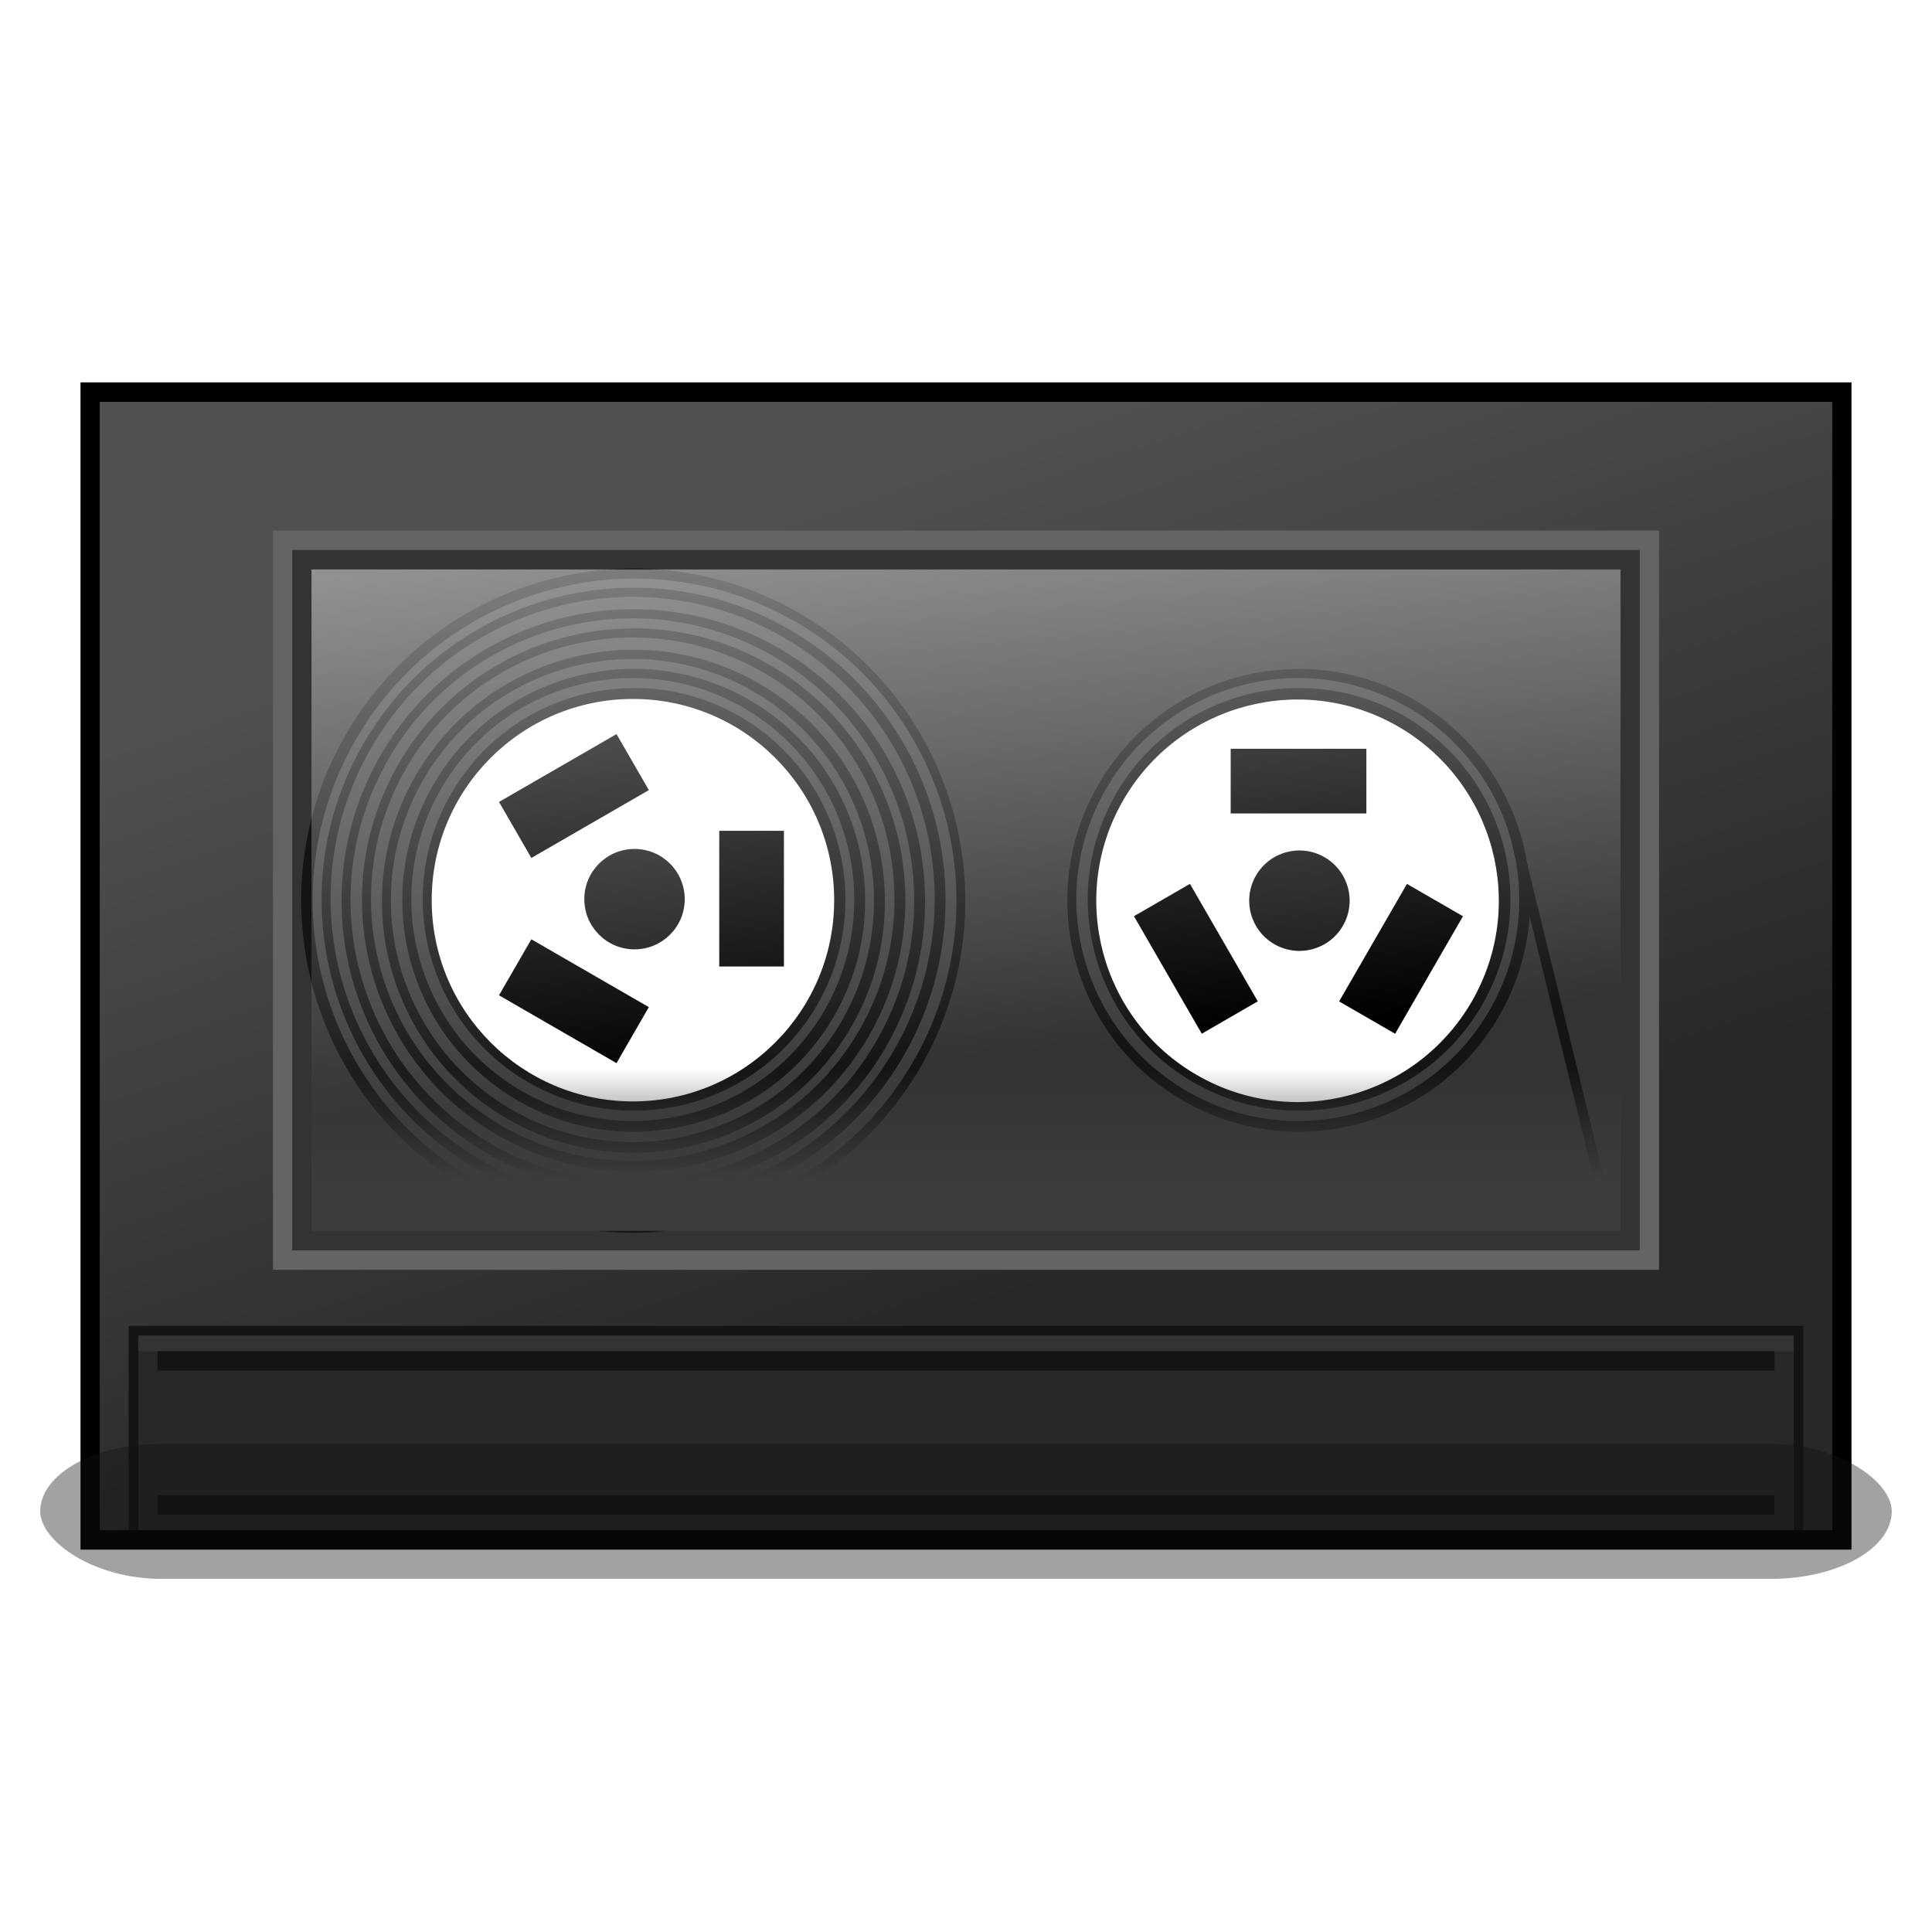 <?xml version="1.0" encoding="UTF-8" standalone="no"?>
<!-- Created with Inkscape (http://www.inkscape.org/) -->

<svg
   xmlns:dc="http://purl.org/dc/elements/1.1/"
   xmlns:cc="http://creativecommons.org/ns#"
   xmlns:rdf="http://www.w3.org/1999/02/22-rdf-syntax-ns#"
   xmlns:svg="http://www.w3.org/2000/svg"
   xmlns="http://www.w3.org/2000/svg"
   xmlns:xlink="http://www.w3.org/1999/xlink"
   xmlns:sodipodi="http://sodipodi.sourceforge.net/DTD/sodipodi-0.dtd"
   xmlns:inkscape="http://www.inkscape.org/namespaces/inkscape"
   width="48"
   height="48"
   id="svg2"
   version="1.1"
   inkscape:version="0.47pre4 r22446"
   sodipodi:docname="media-tape.svg">
  <defs
     id="defs4">
    <linearGradient
       id="linearGradient6568">
      <stop
         id="stop6570"
         offset="0"
         style="stop-color:#3c3c3c;stop-opacity:1;" />
      <stop
         id="stop6572"
         offset="1"
         style="stop-color:#3c3c3c;stop-opacity:0;" />
    </linearGradient>
    <linearGradient
       id="linearGradient6107">
      <stop
         style="stop-color:#ffffff;stop-opacity:1;"
         offset="0"
         id="stop6109" />
      <stop
         style="stop-color:#ffffff;stop-opacity:0;"
         offset="1"
         id="stop6111" />
    </linearGradient>
    <linearGradient
       id="linearGradient6077">
      <stop
         style="stop-color:#282828;stop-opacity:1;"
         offset="0"
         id="stop6079" />
      <stop
         style="stop-color:#505050;stop-opacity:1;"
         offset="1"
         id="stop6081" />
    </linearGradient>
    <inkscape:perspective
       sodipodi:type="inkscape:persp3d"
       inkscape:vp_x="0 : 526.18109 : 1"
       inkscape:vp_y="0 : 1000 : 0"
       inkscape:vp_z="744.09448 : 526.18109 : 1"
       inkscape:persp3d-origin="372.04724 : 350.78739 : 1"
       id="perspective10" />
    <inkscape:perspective
       id="perspective5297"
       inkscape:persp3d-origin="0.5 : 0.33333333 : 1"
       inkscape:vp_z="1 : 0.5 : 1"
       inkscape:vp_y="0 : 1000 : 0"
       inkscape:vp_x="0 : 0.5 : 1"
       sodipodi:type="inkscape:persp3d" />
    <filter
       inkscape:collect="always"
       id="filter6167"
       x="-0.027"
       width="1.053"
       y="-0.245"
       height="1.49">
      <feGaussianBlur
         inkscape:collect="always"
         stdDeviation="0.51"
         id="feGaussianBlur6169" />
    </filter>
    <linearGradient
       inkscape:collect="always"
       xlink:href="#linearGradient6077"
       id="linearGradient6186"
       gradientUnits="userSpaceOnUse"
       gradientTransform="matrix(0.966,0,0,0.961,1.015,1006.076)"
       x1="18.537"
       y1="34.011"
       x2="11.717"
       y2="14.097" />
    <linearGradient
       inkscape:collect="always"
       xlink:href="#linearGradient6107"
       id="linearGradient6471"
       gradientUnits="userSpaceOnUse"
       gradientTransform="matrix(0.957,0,0,0.967,1.029,34.983)"
       x1="21.284"
       y1="999.678"
       x2="24.015"
       y2="1029.604" />
    <linearGradient
       inkscape:collect="always"
       xlink:href="#linearGradient6568"
       id="linearGradient6574"
       gradientUnits="userSpaceOnUse"
       gradientTransform="matrix(0.957,0,0,0.967,1.029,-2018.471)"
       x1="24.015"
       y1="1018.422"
       x2="24.015"
       y2="1021.244" />
  </defs>
  <sodipodi:namedview
     id="base"
     pagecolor="#ffffff"
     bordercolor="#666666"
     borderopacity="1.0"
     inkscape:pageopacity="0.0"
     inkscape:pageshadow="2"
     inkscape:zoom="3.959798"
     inkscape:cx="-0.69523205"
     inkscape:cy="10.246172"
     inkscape:document-units="px"
     inkscape:current-layer="layer1"
     showgrid="false"
     inkscape:window-width="1280"
     inkscape:window-height="714"
     inkscape:window-x="0"
     inkscape:window-y="25"
     inkscape:window-maximized="1" />
  <g
     inkscape:label="Livello 1"
     inkscape:groupmode="layer"
     id="layer1"
     transform="translate(0,-1004.362)">
    <rect
       y="1013.862"
       x="2"
       height="29"
       width="44"
       id="rect6087"
       style="fill:#000000;fill-opacity:1;stroke:none" />
    <rect
       style="fill:url(#linearGradient6186);fill-opacity:1;stroke:none"
       id="rect5303"
       width="43.043"
       height="28.033"
       x="2.478"
       y="1014.346" />
    <rect
       y="1037.304"
       x="3.196"
       height="5.075"
       width="41.609"
       id="rect6091"
       style="fill:#141414;fill-opacity:1;stroke:none" />
    <rect
       style="fill:#282828;fill-opacity:1;stroke:none"
       id="rect6085"
       width="41.13"
       height="4.833"
       x="3.435"
       y="1037.545" />
    <rect
       style="fill:#646464;fill-opacity:1;stroke:none"
       id="rect6101"
       width="34.435"
       height="18.367"
       x="6.783"
       y="1017.543" />
    <rect
       y="1018.027"
       x="7.261"
       height="17.4"
       width="33.478"
       id="rect6103"
       style="fill:#333333;fill-opacity:1;stroke:none" />
    <rect
       style="fill:#333333;fill-opacity:1;stroke:none"
       id="rect6115"
       width="41.13"
       height="0.387"
       x="3.435"
       y="1037.545" />
    <rect
       y="1037.932"
       x="3.913"
       height="0.483"
       width="40.174"
       id="rect6117"
       style="fill:#141414;fill-opacity:1;stroke:none" />
    <rect
       style="fill:#141414;fill-opacity:1;stroke:none"
       id="rect6121"
       width="40.174"
       height="0.483"
       x="3.913"
       y="-1041.992"
       transform="scale(1,-1)" />
    <rect
       style="fill:#141414;fill-opacity:0.392;stroke:none;filter:url(#filter6167)"
       id="rect6155"
       width="46"
       height="5"
       x="1"
       y="1039.827"
       rx="3"
       ry="3"
       transform="matrix(1,0,0,0.671,0,342.509)" />
    <path
       transform="matrix(-0.511,0.885,-0.885,-0.511,73.595,1068.399)"
       d="m -9.464,55.411 c 0,3.107 -2.518,5.625 -5.625,5.625 -3.107,0 -5.625,-2.518 -5.625,-5.625 0,-3.107 2.518,-5.625 5.625,-5.625 3.107,0 5.625,2.518 5.625,5.625 z"
       sodipodi:ry="5.625"
       sodipodi:rx="5.625"
       sodipodi:cy="55.410713"
       sodipodi:cx="-15.089286"
       id="path6247"
       style="fill:#141414;fill-opacity:1;stroke:none"
       sodipodi:type="arc" />
    <path
       sodipodi:type="arc"
       style="fill:#3c3c3c;fill-opacity:1;stroke:none"
       id="path6245"
       sodipodi:cx="-15.089286"
       sodipodi:cy="55.410713"
       sodipodi:rx="5.625"
       sodipodi:ry="5.625"
       d="m -9.464,55.411 c 0,3.107 -2.518,5.625 -5.625,5.625 -3.107,0 -5.625,-2.518 -5.625,-5.625 0,-3.107 2.518,-5.625 5.625,-5.625 3.107,0 5.625,2.518 5.625,5.625 z"
       transform="matrix(-0.489,0.847,-0.847,-0.489,71.798,1066.587)" />
    <path
       transform="matrix(-0.467,0.808,-0.808,-0.467,70.001,1064.775)"
       d="m -9.464,55.411 c 0,3.107 -2.518,5.625 -5.625,5.625 -3.107,0 -5.625,-2.518 -5.625,-5.625 0,-3.107 2.518,-5.625 5.625,-5.625 3.107,0 5.625,2.518 5.625,5.625 z"
       sodipodi:ry="5.625"
       sodipodi:rx="5.625"
       sodipodi:cy="55.410713"
       sodipodi:cx="-15.089286"
       id="path6243"
       style="fill:#141414;fill-opacity:1;stroke:none"
       sodipodi:type="arc" />
    <path
       transform="matrix(-0.733,1.27,-1.27,-0.733,75.045,1086.517)"
       d="m -9.464,55.411 c 0,3.107 -2.518,5.625 -5.625,5.625 -3.107,0 -5.625,-2.518 -5.625,-5.625 0,-3.107 2.518,-5.625 5.625,-5.625 3.107,0 5.625,2.518 5.625,5.625 z"
       sodipodi:ry="5.625"
       sodipodi:rx="5.625"
       sodipodi:cy="55.410713"
       sodipodi:cx="-15.089286"
       id="path6306"
       style="fill:#141414;fill-opacity:1;stroke:none"
       sodipodi:type="arc" />
    <path
       transform="matrix(-0.711,1.231,-1.231,-0.711,73.248,1084.706)"
       d="m -9.464,55.411 c 0,3.107 -2.518,5.625 -5.625,5.625 -3.107,0 -5.625,-2.518 -5.625,-5.625 0,-3.107 2.518,-5.625 5.625,-5.625 3.107,0 5.625,2.518 5.625,5.625 z"
       sodipodi:ry="5.625"
       sodipodi:rx="5.625"
       sodipodi:cy="55.410713"
       sodipodi:cx="-15.089286"
       id="path6304"
       style="fill:#3c3c3c;fill-opacity:1;stroke:none"
       sodipodi:type="arc" />
    <path
       sodipodi:type="arc"
       style="fill:#141414;fill-opacity:1;stroke:none"
       id="path6302"
       sodipodi:cx="-15.089286"
       sodipodi:cy="55.410713"
       sodipodi:rx="5.625"
       sodipodi:ry="5.625"
       d="m -9.464,55.411 c 0,3.107 -2.518,5.625 -5.625,5.625 -3.107,0 -5.625,-2.518 -5.625,-5.625 0,-3.107 2.518,-5.625 5.625,-5.625 3.107,0 5.625,2.518 5.625,5.625 z"
       transform="matrix(-0.689,1.193,-1.193,-0.689,71.45,1082.894)" />
    <path
       sodipodi:type="arc"
       style="fill:#3c3c3c;fill-opacity:1;stroke:none"
       id="path6298"
       sodipodi:cx="-15.089286"
       sodipodi:cy="55.410713"
       sodipodi:rx="5.625"
       sodipodi:ry="5.625"
       d="m -9.464,55.411 c 0,3.107 -2.518,5.625 -5.625,5.625 -3.107,0 -5.625,-2.518 -5.625,-5.625 0,-3.107 2.518,-5.625 5.625,-5.625 3.107,0 5.625,2.518 5.625,5.625 z"
       transform="matrix(-0.667,1.155,-1.155,-0.667,69.653,1081.082)" />
    <path
       transform="matrix(-0.644,1.116,-1.116,-0.644,67.856,1079.27)"
       d="m -9.464,55.411 c 0,3.107 -2.518,5.625 -5.625,5.625 -3.107,0 -5.625,-2.518 -5.625,-5.625 0,-3.107 2.518,-5.625 5.625,-5.625 3.107,0 5.625,2.518 5.625,5.625 z"
       sodipodi:ry="5.625"
       sodipodi:rx="5.625"
       sodipodi:cy="55.410713"
       sodipodi:cx="-15.089286"
       id="path6296"
       style="fill:#141414;fill-opacity:1;stroke:none"
       sodipodi:type="arc" />
    <path
       transform="matrix(-0.622,1.078,-1.078,-0.622,66.059,1077.458)"
       d="m -9.464,55.411 c 0,3.107 -2.518,5.625 -5.625,5.625 -3.107,0 -5.625,-2.518 -5.625,-5.625 0,-3.107 2.518,-5.625 5.625,-5.625 3.107,0 5.625,2.518 5.625,5.625 z"
       sodipodi:ry="5.625"
       sodipodi:rx="5.625"
       sodipodi:cy="55.410713"
       sodipodi:cx="-15.089286"
       id="path6294"
       style="fill:#3c3c3c;fill-opacity:1;stroke:none"
       sodipodi:type="arc" />
    <path
       sodipodi:type="arc"
       style="fill:#141414;fill-opacity:1;stroke:none"
       id="path6292"
       sodipodi:cx="-15.089286"
       sodipodi:cy="55.410713"
       sodipodi:rx="5.625"
       sodipodi:ry="5.625"
       d="m -9.464,55.411 c 0,3.107 -2.518,5.625 -5.625,5.625 -3.107,0 -5.625,-2.518 -5.625,-5.625 0,-3.107 2.518,-5.625 5.625,-5.625 3.107,0 5.625,2.518 5.625,5.625 z"
       transform="matrix(-0.6,1.039,-1.039,-0.6,64.262,1075.647)" />
    <path
       sodipodi:type="arc"
       style="fill:#3c3c3c;fill-opacity:1;stroke:none"
       id="path6290"
       sodipodi:cx="-15.089286"
       sodipodi:cy="55.410713"
       sodipodi:rx="5.625"
       sodipodi:ry="5.625"
       d="m -9.464,55.411 c 0,3.107 -2.518,5.625 -5.625,5.625 -3.107,0 -5.625,-2.518 -5.625,-5.625 0,-3.107 2.518,-5.625 5.625,-5.625 3.107,0 5.625,2.518 5.625,5.625 z"
       transform="matrix(-0.578,1.001,-1.001,-0.578,62.465,1073.835)" />
    <path
       transform="matrix(-0.555,0.962,-0.962,-0.555,60.668,1072.023)"
       d="m -9.464,55.411 c 0,3.107 -2.518,5.625 -5.625,5.625 -3.107,0 -5.625,-2.518 -5.625,-5.625 0,-3.107 2.518,-5.625 5.625,-5.625 3.107,0 5.625,2.518 5.625,5.625 z"
       sodipodi:ry="5.625"
       sodipodi:rx="5.625"
       sodipodi:cy="55.410713"
       sodipodi:cx="-15.089286"
       id="path6274"
       style="fill:#141414;fill-opacity:1;stroke:none"
       sodipodi:type="arc" />
    <path
       transform="matrix(-0.533,0.924,-0.924,-0.533,58.87,1070.211)"
       d="m -9.464,55.411 c 0,3.107 -2.518,5.625 -5.625,5.625 -3.107,0 -5.625,-2.518 -5.625,-5.625 0,-3.107 2.518,-5.625 5.625,-5.625 3.107,0 5.625,2.518 5.625,5.625 z"
       sodipodi:ry="5.625"
       sodipodi:rx="5.625"
       sodipodi:cy="55.410713"
       sodipodi:cx="-15.089286"
       id="path6272"
       style="fill:#3c3c3c;fill-opacity:1;stroke:none"
       sodipodi:type="arc" />
    <path
       sodipodi:type="arc"
       style="fill:#141414;fill-opacity:1;stroke:none"
       id="path6249"
       sodipodi:cx="-15.089286"
       sodipodi:cy="55.410713"
       sodipodi:rx="5.625"
       sodipodi:ry="5.625"
       d="m -9.464,55.411 c 0,3.107 -2.518,5.625 -5.625,5.625 -3.107,0 -5.625,-2.518 -5.625,-5.625 0,-3.107 2.518,-5.625 5.625,-5.625 3.107,0 5.625,2.518 5.625,5.625 z"
       transform="matrix(-0.511,0.885,-0.885,-0.511,57.073,1068.399)" />
    <path
       transform="matrix(-0.489,0.847,-0.847,-0.489,55.276,1066.587)"
       d="m -9.464,55.411 c 0,3.107 -2.518,5.625 -5.625,5.625 -3.107,0 -5.625,-2.518 -5.625,-5.625 0,-3.107 2.518,-5.625 5.625,-5.625 3.107,0 5.625,2.518 5.625,5.625 z"
       sodipodi:ry="5.625"
       sodipodi:rx="5.625"
       sodipodi:cy="55.410713"
       sodipodi:cx="-15.089286"
       id="path6251"
       style="fill:#3c3c3c;fill-opacity:1;stroke:none"
       sodipodi:type="arc" />
    <path
       sodipodi:type="arc"
       style="fill:#141414;fill-opacity:1;stroke:none"
       id="path6253"
       sodipodi:cx="-15.089286"
       sodipodi:cy="55.410713"
       sodipodi:rx="5.625"
       sodipodi:ry="5.625"
       d="m -9.464,55.411 c 0,3.107 -2.518,5.625 -5.625,5.625 -3.107,0 -5.625,-2.518 -5.625,-5.625 0,-3.107 2.518,-5.625 5.625,-5.625 3.107,0 5.625,2.518 5.625,5.625 z"
       transform="matrix(-0.467,0.808,-0.808,-0.467,53.479,1064.775)" />
    <g
       id="g6434"
       transform="translate(-1.63,0)">
      <path
         transform="matrix(-0.444,0.77,-0.77,-0.444,69.834,1062.963)"
         d="m -9.464,55.411 c 0,3.107 -2.518,5.625 -5.625,5.625 -3.107,0 -5.625,-2.518 -5.625,-5.625 0,-3.107 2.518,-5.625 5.625,-5.625 3.107,0 5.625,2.518 5.625,5.625 z"
         sodipodi:ry="5.625"
         sodipodi:rx="5.625"
         sodipodi:cy="55.410713"
         sodipodi:cx="-15.089286"
         id="path6171"
         style="fill:#ffffff;fill-opacity:1;stroke:none"
         sodipodi:type="arc" />
      <path
         sodipodi:type="arc"
         style="fill:#141414;fill-opacity:1;stroke:none"
         id="path6173"
         sodipodi:cx="-15.089286"
         sodipodi:cy="55.410713"
         sodipodi:rx="5.625"
         sodipodi:ry="5.625"
         d="m -9.464,55.411 c 0,3.107 -2.518,5.625 -5.625,5.625 -3.107,0 -5.625,-2.518 -5.625,-5.625 0,-3.107 2.518,-5.625 5.625,-5.625 3.107,0 5.625,2.518 5.625,5.625 z"
         transform="matrix(-0.111,0.192,-0.192,-0.111,42.878,1035.787)" />
      <rect
         transform="matrix(-0.5,0.866,-0.866,-0.5,0,0)"
         y="-546.475"
         x="870.541"
         height="1.607"
         width="3.371"
         id="rect6189"
         style="fill:#000000;fill-opacity:1;stroke:none" />
      <rect
         transform="matrix(-0.5,-0.866,0.866,-0.5,0,0)"
         style="fill:#000000;fill-opacity:1;stroke:none"
         id="rect6191"
         width="3.371"
         height="1.607"
         x="-907.802"
         y="-487.775" />
      <rect
         y="1022.965"
         x="32.206"
         height="1.607"
         width="3.371"
         id="rect6198"
         style="fill:#000000;fill-opacity:1;stroke:none" />
    </g>
    <g
       id="g6265"
       transform="matrix(0.866,-0.5,0.5,0.866,-512.902,146.273)">
      <path
         sodipodi:type="arc"
         style="fill:#ffffff;fill-opacity:1;stroke:none"
         id="path6255"
         sodipodi:cx="-15.089286"
         sodipodi:cy="55.410713"
         sodipodi:rx="5.625"
         sodipodi:ry="5.625"
         d="m -9.464,55.411 c 0,3.107 -2.518,5.625 -5.625,5.625 -3.107,0 -5.625,-2.518 -5.625,-5.625 0,-3.107 2.518,-5.625 5.625,-5.625 3.107,0 5.625,2.518 5.625,5.625 z"
         transform="matrix(-0.444,0.77,-0.77,-0.444,53.532,1063.053)" />
      <path
         transform="matrix(-0.111,0.192,-0.192,-0.111,26.576,1035.877)"
         d="m -9.464,55.411 c 0,3.107 -2.518,5.625 -5.625,5.625 -3.107,0 -5.625,-2.518 -5.625,-5.625 0,-3.107 2.518,-5.625 5.625,-5.625 3.107,0 5.625,2.518 5.625,5.625 z"
         sodipodi:ry="5.625"
         sodipodi:rx="5.625"
         sodipodi:cy="55.410713"
         sodipodi:cx="-15.089286"
         id="path6257"
         style="fill:#141414;fill-opacity:1;stroke:none"
         sodipodi:type="arc" />
      <rect
         style="fill:#000000;fill-opacity:1;stroke:none"
         id="rect6259"
         width="3.371"
         height="1.607"
         x="878.769"
         y="-532.402"
         transform="matrix(-0.5,0.866,-0.866,-0.5,0,0)" />
      <rect
         y="-501.937"
         x="-899.729"
         height="1.607"
         width="3.371"
         id="rect6261"
         style="fill:#000000;fill-opacity:1;stroke:none"
         transform="matrix(-0.5,-0.866,0.866,-0.5,0,0)" />
      <rect
         style="fill:#000000;fill-opacity:1;stroke:none"
         id="rect6263"
         width="3.371"
         height="1.607"
         x="15.904"
         y="1023.054" />
    </g>
    <path
       style="font-size:medium;font-style:normal;font-variant:normal;font-weight:normal;font-stretch:normal;text-indent:0;text-align:start;text-decoration:none;line-height:normal;letter-spacing:normal;word-spacing:normal;text-transform:none;direction:ltr;block-progression:tb;writing-mode:lr-tb;text-anchor:start;color:#000000;fill:#141414;fill-opacity:1;stroke:none;stroke-width:0.25;marker:none;visibility:visible;display:inline;overflow:visible;enable-background:accumulate;font-family:'A.C.M.E. Secret Agent';-inkscape-font-specification:'A.C.M.E. Secret Agent'"
       d="m 37.724,1024.93 -0.25,0.031 2.427,9.93 0.25,-0.031 -2.427,-9.93 0,-10e-5 z"
       id="path6399"
       sodipodi:nodetypes="cccccc" />
    <rect
       y="-1034.943"
       x="7.739"
       height="16.433"
       width="32.522"
       id="rect6566"
       style="fill:url(#linearGradient6574);fill-opacity:1;stroke:none"
       transform="scale(1,-1)" />
    <rect
       style="fill:url(#linearGradient6471);fill-opacity:1;stroke:none"
       id="rect6105"
       width="32.522"
       height="16.433"
       x="7.739"
       y="1018.51" />
  </g>
</svg>
